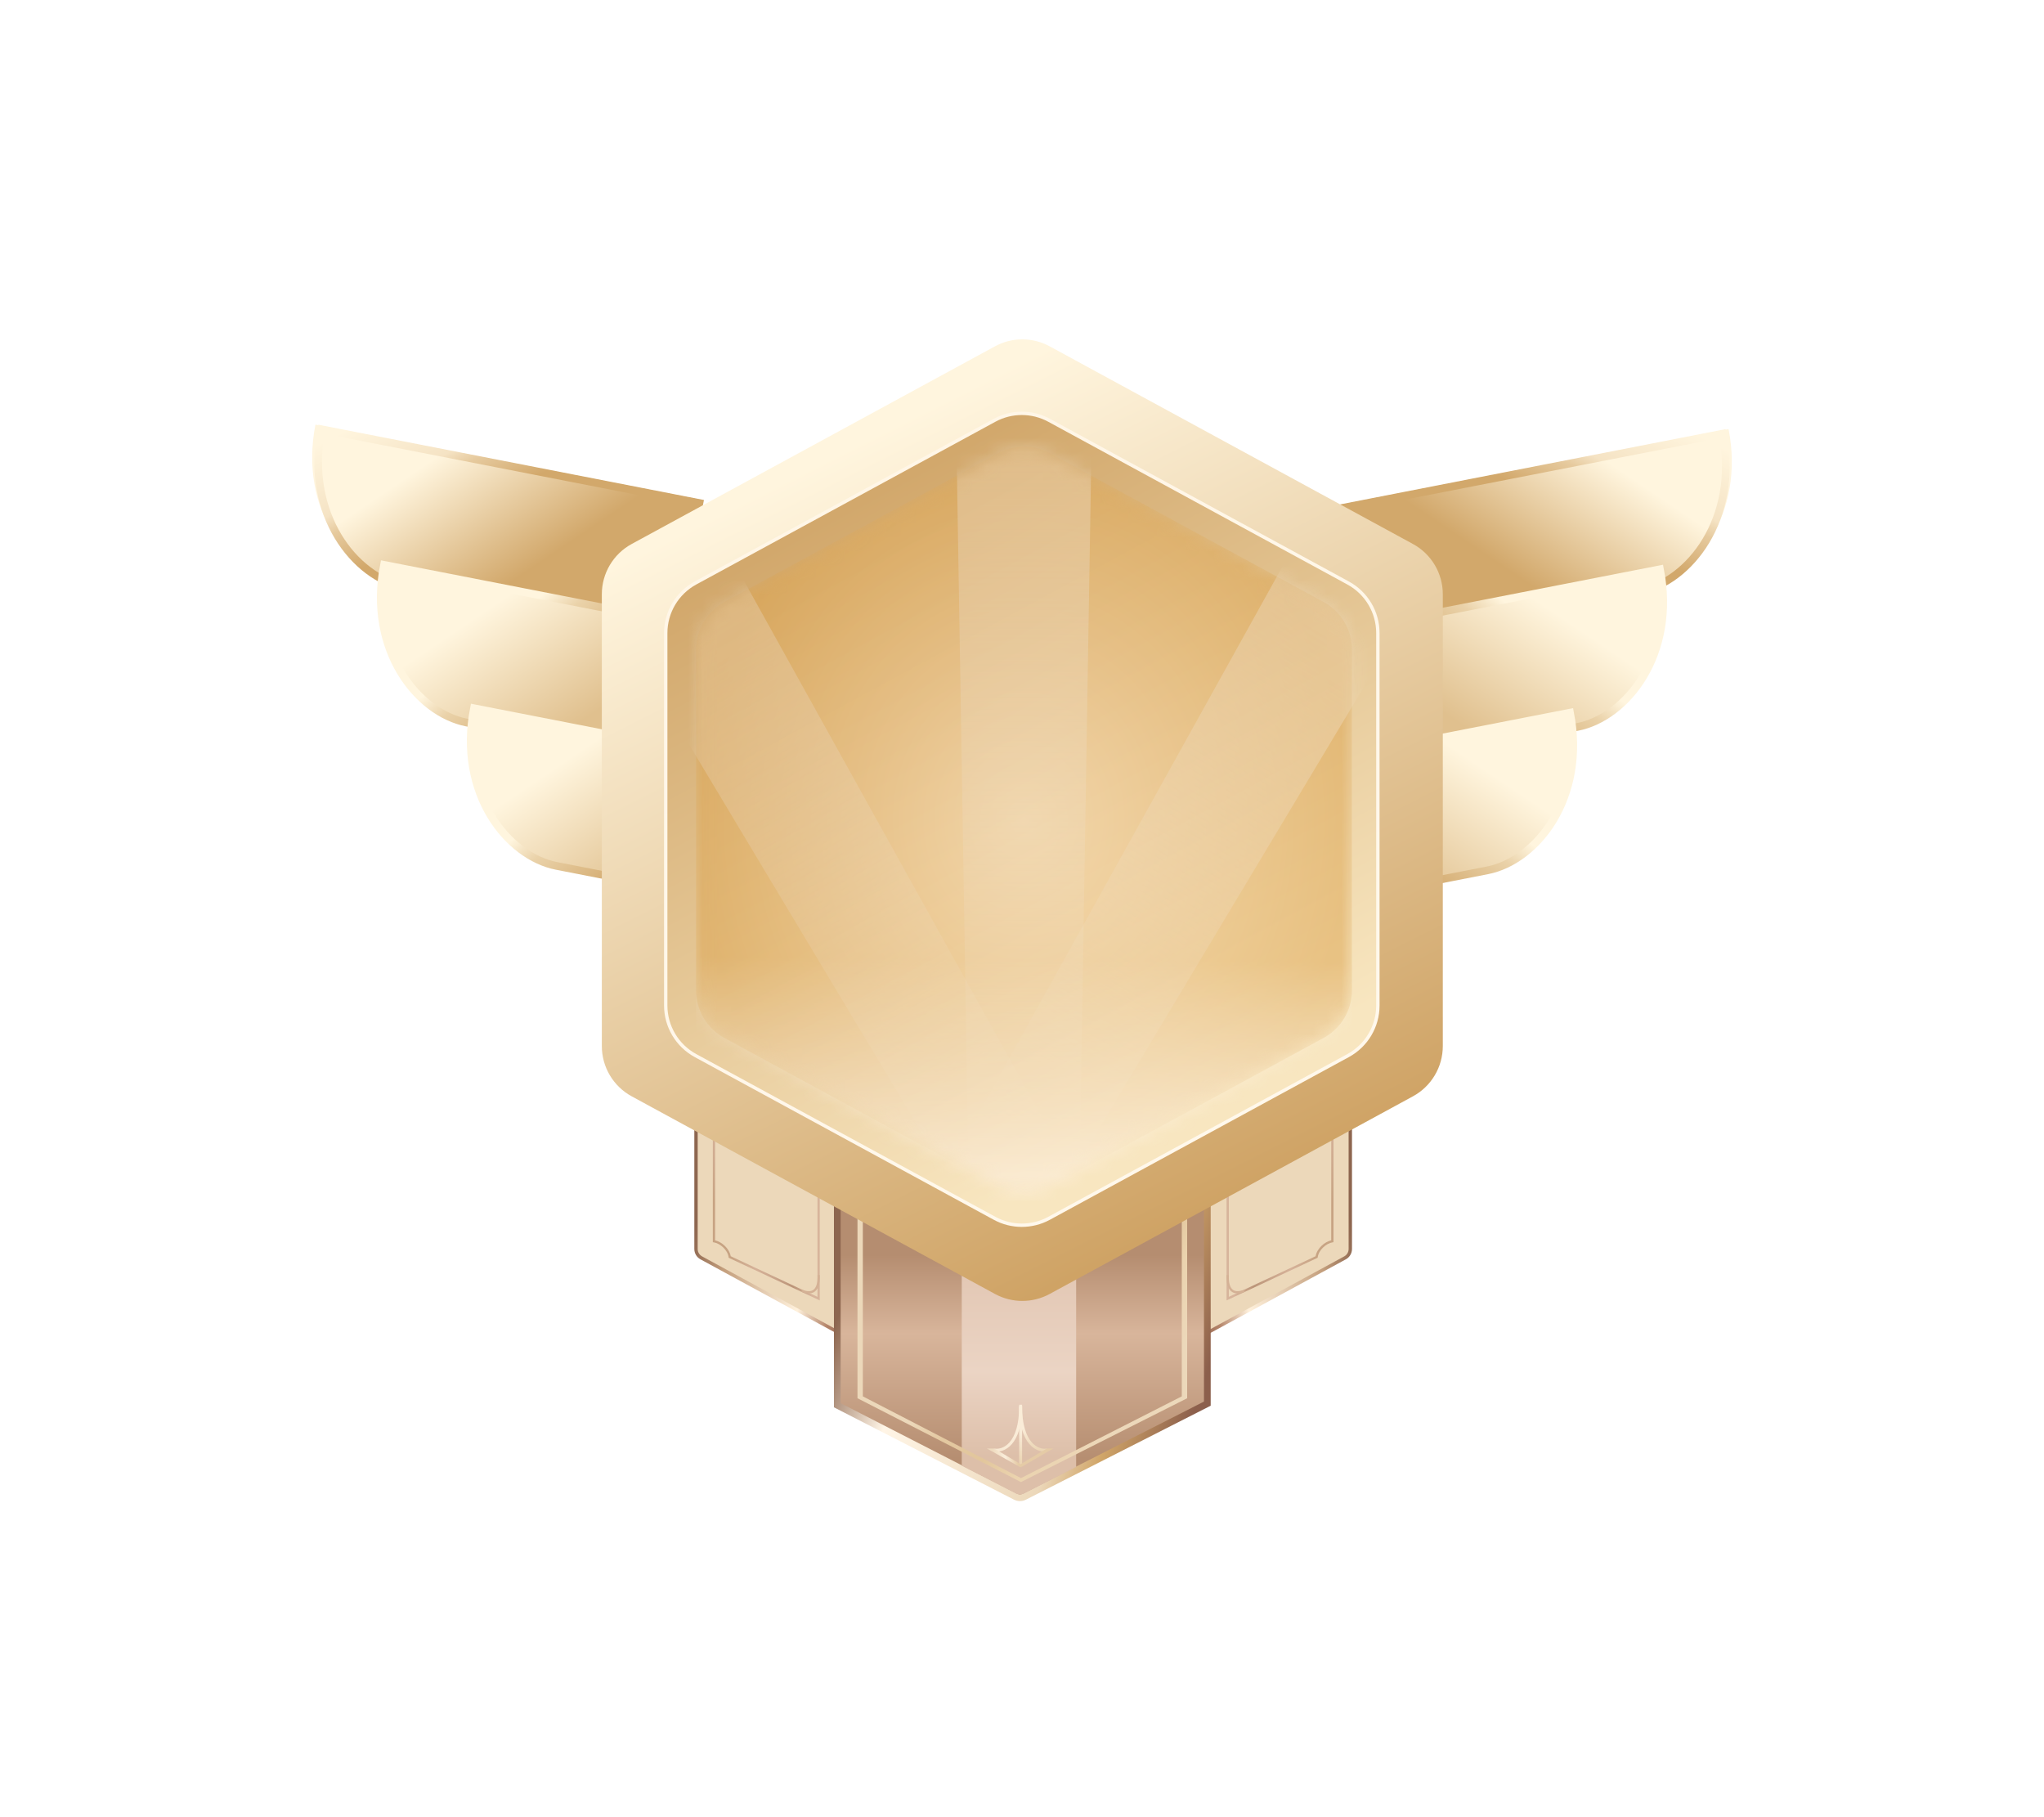 <svg width="144" height="128" viewBox="0 0 144 128" fill="none" xmlns="http://www.w3.org/2000/svg">
<g filter="url(#filter0_dd_1406_407)">
<path d="M47.677 43.4L49.552 33.795L22.222 28.46C21.05 34.463 24.591 38.893 28.039 39.566L47.677 43.4Z" fill="url(#paint0_linear_1406_407)"/>
<path d="M47.399 43.588L49.274 33.983L22.642 28.784C21.47 34.787 25.011 39.217 28.459 39.89L47.399 43.588Z" stroke="url(#paint1_linear_1406_407)" stroke-width="0.544"/>
<path d="M47.858 52.369L49.733 42.764L27.055 38.337C25.883 44.34 29.423 48.77 32.871 49.444L47.858 52.369Z" fill="url(#paint2_linear_1406_407)"/>
<path d="M47.858 52.369L49.733 42.764L27.055 38.337C25.883 44.34 29.423 48.77 32.871 49.444L47.858 52.369Z" stroke="url(#paint3_linear_1406_407)" stroke-width="0.544"/>
<path d="M54.195 62.469L56.07 52.864L33.392 48.437C32.22 54.44 35.761 58.87 39.209 59.543L54.195 62.469Z" fill="url(#paint4_linear_1406_407)"/>
<path d="M54.195 62.469L56.07 52.864L33.392 48.437C32.22 54.44 35.761 58.87 39.209 59.543L54.195 62.469Z" stroke="url(#paint5_linear_1406_407)" stroke-width="0.544"/>
<g filter="url(#filter1_d_1406_407)">
<path d="M49.034 86.527V65.502H61.239V93.585L49.406 87.151C49.177 87.027 49.034 86.787 49.034 86.527Z" fill="#ECD8BA"/>
<path d="M49.034 86.527V65.502H61.239V93.585L49.406 87.151C49.177 87.027 49.034 86.787 49.034 86.527Z" stroke="url(#paint6_linear_1406_407)" stroke-width="0.237"/>
</g>
<path fill-rule="evenodd" clip-rule="evenodd" d="M50.378 85.916V76.166H50.219V86.048L50.286 86.059C50.505 86.095 50.748 86.225 50.948 86.415C51.146 86.604 51.294 86.846 51.33 87.102L51.336 87.144L57.751 90.148V79.419H57.592V89.899L51.48 87.036C51.428 86.754 51.264 86.497 51.057 86.3C50.858 86.111 50.614 85.971 50.378 85.916Z" fill="url(#paint7_linear_1406_407)"/>
<path fill-rule="evenodd" clip-rule="evenodd" d="M57.583 89.319C57.754 89.03 57.764 88.62 57.751 88.356L57.593 88.363C57.606 88.627 57.592 88.994 57.447 89.239C57.377 89.357 57.277 89.445 57.134 89.481C56.989 89.517 56.788 89.503 56.511 89.395L56.454 89.543C56.748 89.658 56.984 89.682 57.173 89.634C57.364 89.586 57.496 89.468 57.583 89.319Z" fill="#D4B195"/>
<g filter="url(#filter2_d_1406_407)">
<path d="M95.129 86.527V65.502H82.924V93.585L94.757 87.151C94.986 87.027 95.129 86.787 95.129 86.527Z" fill="#ECD8BA"/>
<path d="M95.129 86.527V65.502H82.924V93.585L94.757 87.151C94.986 87.027 95.129 86.787 95.129 86.527Z" stroke="url(#paint8_linear_1406_407)" stroke-width="0.237"/>
</g>
<path fill-rule="evenodd" clip-rule="evenodd" d="M93.785 85.916V76.166H93.944V86.048L93.878 86.059C93.658 86.095 93.415 86.225 93.216 86.415C93.017 86.604 92.87 86.846 92.833 87.102L92.827 87.144L86.412 90.148V79.419H86.571V89.899L92.683 87.036C92.735 86.754 92.899 86.497 93.106 86.3C93.305 86.111 93.549 85.971 93.785 85.916Z" fill="url(#paint9_linear_1406_407)"/>
<path fill-rule="evenodd" clip-rule="evenodd" d="M86.58 89.319C86.409 89.03 86.399 88.62 86.412 88.356L86.571 88.363C86.558 88.627 86.572 88.994 86.716 89.239C86.787 89.357 86.886 89.445 87.029 89.481C87.174 89.517 87.375 89.503 87.652 89.395L87.709 89.543C87.415 89.658 87.179 89.682 86.99 89.634C86.799 89.586 86.668 89.468 86.58 89.319Z" fill="#D4B195"/>
<path d="M96.323 43.711L94.448 34.106L121.778 28.77C122.95 34.774 119.409 39.204 115.961 39.877L96.323 43.711Z" fill="url(#paint10_linear_1406_407)"/>
<path d="M96.601 43.898L94.726 34.294L121.358 29.094C122.53 35.097 118.989 39.528 115.541 40.201L96.601 43.898Z" stroke="url(#paint11_linear_1406_407)" stroke-width="0.544"/>
<path d="M96.142 52.68L94.267 43.075L116.945 38.647C118.117 44.651 114.577 49.081 111.128 49.754L96.142 52.68Z" fill="url(#paint12_linear_1406_407)"/>
<path d="M96.142 52.68L94.267 43.075L116.945 38.647C118.117 44.651 114.577 49.081 111.128 49.754L96.142 52.68Z" stroke="url(#paint13_linear_1406_407)" stroke-width="0.544"/>
<path d="M89.805 62.779L87.93 53.174L110.608 48.747C111.78 54.75 108.239 59.18 104.791 59.854L89.805 62.779Z" fill="url(#paint14_linear_1406_407)"/>
<path d="M89.805 62.779L87.93 53.174L110.608 48.747C111.78 54.75 108.239 59.18 104.791 59.854L89.805 62.779Z" stroke="url(#paint15_linear_1406_407)" stroke-width="0.544"/>
<g filter="url(#filter3_d_1406_407)">
<path d="M58.988 64.316H85.057V97.42L72.167 103.973C71.972 104.072 71.741 104.071 71.546 103.972L58.988 97.534V64.316Z" fill="url(#paint16_linear_1406_407)"/>
<path d="M58.988 64.316H85.057V97.42L72.167 103.973C71.972 104.072 71.741 104.071 71.546 103.972L58.988 97.534V64.316Z" stroke="url(#paint17_linear_1406_407)" stroke-width="0.474"/>
</g>
<path fill-rule="evenodd" clip-rule="evenodd" d="M75.814 101.882L72.167 103.736C71.972 103.835 71.741 103.835 71.546 103.735L67.757 101.792V77.588H75.814V101.882Z" fill="url(#paint18_linear_1406_407)"/>
<path fill-rule="evenodd" clip-rule="evenodd" d="M60.41 82.09H60.787V96.906L71.929 102.665L83.257 96.906V82.09H83.635V97.04L71.927 102.945L60.41 97.039V82.09Z" fill="url(#paint19_linear_1406_407)"/>
<path fill-rule="evenodd" clip-rule="evenodd" d="M72.006 97.494V101.794H71.8V97.494H72.006Z" fill="url(#paint20_linear_1406_407)"/>
<path fill-rule="evenodd" clip-rule="evenodd" d="M71.286 100.268C70.876 100.741 70.376 100.847 70.032 100.789L70.066 100.586C70.34 100.632 70.768 100.552 71.13 100.134C71.494 99.714 71.8 98.944 71.8 97.598H72.006C72.006 98.971 71.694 99.797 71.286 100.268Z" fill="url(#paint21_linear_1406_407)"/>
<path fill-rule="evenodd" clip-rule="evenodd" d="M72.521 100.268C72.931 100.741 73.43 100.847 73.774 100.789L73.74 100.586C73.466 100.632 73.039 100.552 72.676 100.134C72.312 99.714 72.006 98.944 72.006 97.598H71.8C71.8 98.971 72.112 99.797 72.521 100.268Z" fill="url(#paint22_linear_1406_407)"/>
<path fill-rule="evenodd" clip-rule="evenodd" d="M71.86 101.887L69.534 100.583L70.049 100.583L71.903 101.68L73.757 100.574H74.212L71.945 101.887C71.918 101.899 71.887 101.899 71.86 101.887Z" fill="url(#paint23_linear_1406_407)"/>
<g filter="url(#filter4_d_1406_407)">
<path d="M70.097 21.047L44.502 34.971C43.206 35.676 42.399 37.034 42.399 38.51L42.399 70.337C42.399 71.813 43.206 73.171 44.502 73.876L70.097 87.799C71.297 88.452 72.747 88.452 73.948 87.799L99.542 73.876C100.839 73.171 101.646 71.813 101.646 70.337L101.646 38.51C101.646 37.034 100.839 35.676 99.542 34.971L73.948 21.047C72.747 20.394 71.297 20.394 70.097 21.047Z" fill="url(#paint24_linear_1406_407)"/>
<path d="M70.069 26.256L48.997 37.719C47.706 38.422 46.901 39.774 46.901 41.245L46.901 67.48C46.901 68.951 47.706 70.303 48.997 71.006L70.069 82.469C71.265 83.119 72.709 83.119 73.905 82.469L94.976 71.006C96.268 70.303 97.072 68.951 97.072 67.48L97.072 41.245C97.072 39.774 96.268 38.422 94.976 37.719L73.905 26.256C72.709 25.606 71.265 25.606 70.069 26.256Z" fill="url(#paint25_linear_1406_407)"/>
<g filter="url(#filter5_f_1406_407)">
<path d="M70.069 26.256L48.997 37.719C47.706 38.422 46.901 39.774 46.901 41.245L46.901 67.48C46.901 68.951 47.706 70.303 48.997 71.006L70.069 82.469C71.265 83.119 72.709 83.119 73.905 82.469L94.976 71.006C96.268 70.303 97.072 68.951 97.072 67.48L97.072 41.245C97.072 39.774 96.268 38.422 94.976 37.719L73.905 26.256C72.709 25.606 71.265 25.606 70.069 26.256Z" stroke="url(#paint26_linear_1406_407)" stroke-width="0.237"/>
</g>
<g opacity="0.5">
<mask id="mask0_1406_407" style="mask-type:alpha" maskUnits="userSpaceOnUse" x="49" y="28" width="47" height="53">
<path d="M70.318 28.575L51.029 39.058C49.8 39.726 49.034 41.014 49.034 42.413L49.034 66.407C49.034 67.806 49.8 69.094 51.029 69.762L70.318 80.245C71.455 80.863 72.827 80.863 73.964 80.245L93.252 69.762C94.482 69.094 95.247 67.806 95.247 66.407L95.247 42.413C95.247 41.014 94.482 39.726 93.252 39.058L73.964 28.575C72.827 27.957 71.455 27.957 70.318 28.575Z" fill="#A6D3DE"/>
</mask>
<g mask="url(#mask0_1406_407)">
<path d="M70.318 28.575L51.029 39.058C49.8 39.726 49.034 41.014 49.034 42.413L49.034 66.407C49.034 67.806 49.8 69.094 51.029 69.762L70.318 80.245C71.455 80.863 72.827 80.863 73.964 80.245L93.252 69.762C94.482 69.094 95.247 67.806 95.247 66.407L95.247 42.413C95.247 41.014 94.482 39.726 93.252 39.058L73.964 28.575C72.827 27.957 71.455 27.957 70.318 28.575Z" fill="url(#paint27_radial_1406_407)"/>
<path opacity="0.5" d="M68.278 82.296L67.36 26.521H76.921L76.004 82.296H68.278Z" fill="url(#paint28_linear_1406_407)"/>
<path opacity="0.5" d="M68.155 81.802L39.473 33.959L47.754 29.178L74.846 77.939L68.155 81.802Z" fill="url(#paint29_linear_1406_407)"/>
<path opacity="0.5" d="M67.358 77.939L94.45 29.178L102.731 33.958L74.049 81.801L67.358 77.939Z" fill="url(#paint30_linear_1406_407)"/>
<rect x="49.034" y="51.221" width="46.213" height="30.012" fill="url(#paint31_linear_1406_407)"/>
<g filter="url(#filter6_i_1406_407)">
<path d="M70.318 28.575L51.029 39.058C49.8 39.726 49.034 41.014 49.034 42.413L49.034 66.407C49.034 67.806 49.8 69.094 51.029 69.762L70.318 80.245C71.455 80.863 72.827 80.863 73.964 80.245L93.252 69.762C94.482 69.094 95.247 67.806 95.247 66.407L95.247 42.413C95.247 41.014 94.482 39.726 93.252 39.058L73.964 28.575C72.827 27.957 71.455 27.957 70.318 28.575Z" fill="#6052B4" fill-opacity="0.01"/>
</g>
</g>
</g>
</g>
</g>
<defs>
<filter id="filter0_dd_1406_407" x="0.229" y="0.243" width="143.542" height="127.255" filterUnits="userSpaceOnUse" color-interpolation-filters="sRGB">
<feFlood flood-opacity="0" result="BackgroundImageFix"/>
<feColorMatrix in="SourceAlpha" type="matrix" values="0 0 0 0 0 0 0 0 0 0 0 0 0 0 0 0 0 0 127 0" result="hardAlpha"/>
<feOffset/>
<feGaussianBlur stdDeviation="3.627"/>
<feColorMatrix type="matrix" values="0 0 0 0 0.992 0 0 0 0 0.802 0 0 0 0 0.516 0 0 0 1 0"/>
<feBlend mode="normal" in2="BackgroundImageFix" result="effect1_dropShadow_1406_407"/>
<feColorMatrix in="SourceAlpha" type="matrix" values="0 0 0 0 0 0 0 0 0 0 0 0 0 0 0 0 0 0 127 0" result="hardAlpha"/>
<feOffset dy="1.451"/>
<feGaussianBlur stdDeviation="10.882"/>
<feColorMatrix type="matrix" values="0 0 0 0 1 0 0 0 0 0.723 0 0 0 0 0.467 0 0 0 0.6 0"/>
<feBlend mode="normal" in2="effect1_dropShadow_1406_407" result="effect2_dropShadow_1406_407"/>
<feBlend mode="normal" in="SourceGraphic" in2="effect2_dropShadow_1406_407" result="shape"/>
</filter>
<filter id="filter1_d_1406_407" x="47.02" y="63.487" width="16.234" height="32.194" filterUnits="userSpaceOnUse" color-interpolation-filters="sRGB">
<feFlood flood-opacity="0" result="BackgroundImageFix"/>
<feColorMatrix in="SourceAlpha" type="matrix" values="0 0 0 0 0 0 0 0 0 0 0 0 0 0 0 0 0 0 127 0" result="hardAlpha"/>
<feOffset/>
<feGaussianBlur stdDeviation="0.948"/>
<feColorMatrix type="matrix" values="0 0 0 0 0.7 0 0 0 0 0.562 0 0 0 0 0.324 0 0 0 0.78 0"/>
<feBlend mode="normal" in2="BackgroundImageFix" result="effect1_dropShadow_1406_407"/>
<feBlend mode="normal" in="SourceGraphic" in2="effect1_dropShadow_1406_407" result="shape"/>
</filter>
<filter id="filter2_d_1406_407" x="80.909" y="63.487" width="16.234" height="32.194" filterUnits="userSpaceOnUse" color-interpolation-filters="sRGB">
<feFlood flood-opacity="0" result="BackgroundImageFix"/>
<feColorMatrix in="SourceAlpha" type="matrix" values="0 0 0 0 0 0 0 0 0 0 0 0 0 0 0 0 0 0 127 0" result="hardAlpha"/>
<feOffset/>
<feGaussianBlur stdDeviation="0.948"/>
<feColorMatrix type="matrix" values="0 0 0 0 0.7 0 0 0 0 0.562 0 0 0 0 0.324 0 0 0 0.78 0"/>
<feBlend mode="normal" in2="BackgroundImageFix" result="effect1_dropShadow_1406_407"/>
<feBlend mode="normal" in="SourceGraphic" in2="effect1_dropShadow_1406_407" result="shape"/>
</filter>
<filter id="filter3_d_1406_407" x="56.855" y="62.184" width="30.334" height="43.995" filterUnits="userSpaceOnUse" color-interpolation-filters="sRGB">
<feFlood flood-opacity="0" result="BackgroundImageFix"/>
<feColorMatrix in="SourceAlpha" type="matrix" values="0 0 0 0 0 0 0 0 0 0 0 0 0 0 0 0 0 0 127 0" result="hardAlpha"/>
<feOffset/>
<feGaussianBlur stdDeviation="0.948"/>
<feColorMatrix type="matrix" values="0 0 0 0 0.7 0 0 0 0 0.562 0 0 0 0 0.324 0 0 0 0.78 0"/>
<feBlend mode="normal" in2="BackgroundImageFix" result="effect1_dropShadow_1406_407"/>
<feBlend mode="normal" in="SourceGraphic" in2="effect1_dropShadow_1406_407" result="shape"/>
</filter>
<filter id="filter4_d_1406_407" x="40.977" y="20.557" width="62.091" height="71.05" filterUnits="userSpaceOnUse" color-interpolation-filters="sRGB">
<feFlood flood-opacity="0" result="BackgroundImageFix"/>
<feColorMatrix in="SourceAlpha" type="matrix" values="0 0 0 0 0 0 0 0 0 0 0 0 0 0 0 0 0 0 127 0" result="hardAlpha"/>
<feOffset dy="1.896"/>
<feGaussianBlur stdDeviation="0.711"/>
<feColorMatrix type="matrix" values="0 0 0 0 0.438 0 0 0 0 0.287 0 0 0 0 0.111 0 0 0 0.6 0"/>
<feBlend mode="normal" in2="BackgroundImageFix" result="effect1_dropShadow_1406_407"/>
<feBlend mode="normal" in="SourceGraphic" in2="effect1_dropShadow_1406_407" result="shape"/>
</filter>
<filter id="filter5_f_1406_407" x="46.712" y="25.579" width="50.55" height="57.568" filterUnits="userSpaceOnUse" color-interpolation-filters="sRGB">
<feFlood flood-opacity="0" result="BackgroundImageFix"/>
<feBlend mode="normal" in="SourceGraphic" in2="BackgroundImageFix" result="shape"/>
<feGaussianBlur stdDeviation="0.036" result="effect1_foregroundBlur_1406_407"/>
</filter>
<filter id="filter6_i_1406_407" x="49.034" y="28.111" width="46.213" height="52.598" filterUnits="userSpaceOnUse" color-interpolation-filters="sRGB">
<feFlood flood-opacity="0" result="BackgroundImageFix"/>
<feBlend mode="normal" in="SourceGraphic" in2="BackgroundImageFix" result="shape"/>
<feColorMatrix in="SourceAlpha" type="matrix" values="0 0 0 0 0 0 0 0 0 0 0 0 0 0 0 0 0 0 127 0" result="hardAlpha"/>
<feOffset/>
<feGaussianBlur stdDeviation="1.594"/>
<feComposite in2="hardAlpha" operator="arithmetic" k2="-1" k3="1"/>
<feColorMatrix type="matrix" values="0 0 0 0 0.458 0 0 0 0 0.257 0 0 0 0 0.071 0 0 0 1 0"/>
<feBlend mode="normal" in2="shape" result="effect1_innerShadow_1406_407"/>
</filter>
<linearGradient id="paint0_linear_1406_407" x1="34.221" y1="40.773" x2="27.672" y2="31.047" gradientUnits="userSpaceOnUse">
<stop stop-color="#D2A86B"/>
<stop offset="0.875" stop-color="#FFF5DE"/>
</linearGradient>
<linearGradient id="paint1_linear_1406_407" x1="23.976" y1="29.044" x2="29.838" y2="40.16" gradientUnits="userSpaceOnUse">
<stop stop-color="#FFF5DE"/>
<stop offset="0.379" stop-color="#F5E3C4"/>
<stop offset="0.481" stop-color="#E6CA9E"/>
<stop offset="0.729" stop-color="#D2A86B"/>
</linearGradient>
<linearGradient id="paint2_linear_1406_407" x1="39.053" y1="50.65" x2="32.504" y2="40.924" gradientUnits="userSpaceOnUse">
<stop stop-color="#E0C08E"/>
<stop offset="0.875" stop-color="#FFF5DE"/>
</linearGradient>
<linearGradient id="paint3_linear_1406_407" x1="28.389" y1="38.597" x2="41.569" y2="54.245" gradientUnits="userSpaceOnUse">
<stop stop-color="#FFF5DE"/>
<stop offset="0.379" stop-color="#FFF5DE"/>
<stop offset="0.481" stop-color="#EAD2A9"/>
<stop offset="0.729" stop-color="#D2A86B"/>
</linearGradient>
<linearGradient id="paint4_linear_1406_407" x1="45.391" y1="60.75" x2="38.842" y2="51.024" gradientUnits="userSpaceOnUse">
<stop stop-color="#E0C08E"/>
<stop offset="0.875" stop-color="#FFF5DE"/>
</linearGradient>
<linearGradient id="paint5_linear_1406_407" x1="34.726" y1="48.697" x2="47.907" y2="64.344" gradientUnits="userSpaceOnUse">
<stop stop-color="#FFF5DE"/>
<stop offset="0.379" stop-color="#FFF5DE"/>
<stop offset="0.481" stop-color="#EAD2A9"/>
<stop offset="0.729" stop-color="#D2A86B"/>
</linearGradient>
<linearGradient id="paint6_linear_1406_407" x1="49.034" y1="84.642" x2="61.565" y2="87.473" gradientUnits="userSpaceOnUse">
<stop stop-color="#8D664F"/>
<stop offset="0.209" stop-color="#C49F7D"/>
<stop offset="0.648" stop-color="#FFF1DC"/>
<stop offset="0.828" stop-color="#B38368"/>
<stop offset="0.972" stop-color="#8C5F4C"/>
</linearGradient>
<linearGradient id="paint7_linear_1406_407" x1="50.575" y1="84.224" x2="55.107" y2="82.872" gradientUnits="userSpaceOnUse">
<stop stop-color="#C7A383"/>
<stop offset="0.31" stop-color="#D5B198"/>
<stop offset="0.524" stop-color="#CBA68C"/>
<stop offset="0.772" stop-color="#BB9478"/>
<stop offset="1" stop-color="#D7B49B"/>
</linearGradient>
<linearGradient id="paint8_linear_1406_407" x1="95.129" y1="84.642" x2="82.598" y2="87.473" gradientUnits="userSpaceOnUse">
<stop stop-color="#8D664F"/>
<stop offset="0.209" stop-color="#C49F7D"/>
<stop offset="0.648" stop-color="#FFF1DC"/>
<stop offset="0.828" stop-color="#B38368"/>
<stop offset="0.972" stop-color="#8C5F4C"/>
</linearGradient>
<linearGradient id="paint9_linear_1406_407" x1="93.588" y1="84.224" x2="89.056" y2="82.872" gradientUnits="userSpaceOnUse">
<stop stop-color="#C7A383"/>
<stop offset="0.31" stop-color="#D5B198"/>
<stop offset="0.524" stop-color="#CBA68C"/>
<stop offset="0.772" stop-color="#BB9478"/>
<stop offset="1" stop-color="#D7B49B"/>
</linearGradient>
<linearGradient id="paint10_linear_1406_407" x1="109.779" y1="41.084" x2="116.328" y2="31.358" gradientUnits="userSpaceOnUse">
<stop stop-color="#D2A86B"/>
<stop offset="0.875" stop-color="#FFF5DE"/>
</linearGradient>
<linearGradient id="paint11_linear_1406_407" x1="120.024" y1="29.355" x2="114.162" y2="40.47" gradientUnits="userSpaceOnUse">
<stop stop-color="#FFF5DE"/>
<stop offset="0.379" stop-color="#F5E3C4"/>
<stop offset="0.481" stop-color="#E6CA9E"/>
<stop offset="0.729" stop-color="#D2A86B"/>
</linearGradient>
<linearGradient id="paint12_linear_1406_407" x1="104.947" y1="50.961" x2="111.496" y2="41.235" gradientUnits="userSpaceOnUse">
<stop stop-color="#E0C08E"/>
<stop offset="0.875" stop-color="#FFF5DE"/>
</linearGradient>
<linearGradient id="paint13_linear_1406_407" x1="115.611" y1="38.908" x2="102.431" y2="54.555" gradientUnits="userSpaceOnUse">
<stop stop-color="#FFF5DE"/>
<stop offset="0.379" stop-color="#FFF5DE"/>
<stop offset="0.481" stop-color="#EAD2A9"/>
<stop offset="0.729" stop-color="#D2A86B"/>
</linearGradient>
<linearGradient id="paint14_linear_1406_407" x1="98.609" y1="61.06" x2="105.158" y2="51.334" gradientUnits="userSpaceOnUse">
<stop stop-color="#E0C08E"/>
<stop offset="0.875" stop-color="#FFF5DE"/>
</linearGradient>
<linearGradient id="paint15_linear_1406_407" x1="109.274" y1="49.007" x2="96.093" y2="64.655" gradientUnits="userSpaceOnUse">
<stop stop-color="#FFF5DE"/>
<stop offset="0.379" stop-color="#FFF5DE"/>
<stop offset="0.481" stop-color="#EAD2A9"/>
<stop offset="0.729" stop-color="#D2A86B"/>
</linearGradient>
<linearGradient id="paint16_linear_1406_407" x1="72.022" y1="81.854" x2="72.022" y2="104.131" gradientUnits="userSpaceOnUse">
<stop stop-color="#B58D70"/>
<stop offset="0.229" stop-color="#B58D70"/>
<stop offset="0.477" stop-color="#D8B59B"/>
<stop offset="0.883" stop-color="#B58D70"/>
<stop offset="1" stop-color="#B58D70"/>
</linearGradient>
<linearGradient id="paint17_linear_1406_407" x1="58.988" y1="91.452" x2="84.197" y2="100.033" gradientUnits="userSpaceOnUse">
<stop stop-color="#8D664F"/>
<stop offset="0.209" stop-color="#FFF5E6"/>
<stop offset="0.648" stop-color="#ECD8BA"/>
<stop offset="0.78" stop-color="#D0A568"/>
<stop offset="0.972" stop-color="#8C5F4C"/>
</linearGradient>
<linearGradient id="paint18_linear_1406_407" x1="71.785" y1="77.588" x2="71.785" y2="103.81" gradientUnits="userSpaceOnUse">
<stop stop-color="#DDBFA9"/>
<stop offset="0.222" stop-color="#DDBFA9"/>
<stop offset="0.67" stop-color="#EBD4C4"/>
<stop offset="0.899" stop-color="#DDBFA9"/>
<stop offset="1" stop-color="#DDBFA9"/>
</linearGradient>
<linearGradient id="paint19_linear_1406_407" x1="82.539" y1="94.494" x2="73.029" y2="87.125" gradientUnits="userSpaceOnUse">
<stop stop-color="#ECD8BA"/>
<stop offset="0.31" stop-color="#EBD3AE"/>
<stop offset="0.524" stop-color="#E2C69C"/>
<stop offset="0.772" stop-color="#E3C8A0"/>
<stop offset="1" stop-color="#ECD8BA"/>
</linearGradient>
<linearGradient id="paint20_linear_1406_407" x1="71.903" y1="97.494" x2="71.903" y2="101.511" gradientUnits="userSpaceOnUse">
<stop stop-color="#FAECD8"/>
<stop offset="0.492" stop-color="#F9EBD7"/>
<stop offset="1" stop-color="#ECD5B4"/>
</linearGradient>
<linearGradient id="paint21_linear_1406_407" x1="71.019" y1="97.598" x2="71.019" y2="100.803" gradientUnits="userSpaceOnUse">
<stop stop-color="#F9EBD7"/>
<stop offset="0.479" stop-color="#FAEDD9"/>
<stop offset="1" stop-color="#F8E9D4"/>
</linearGradient>
<linearGradient id="paint22_linear_1406_407" x1="72.787" y1="97.598" x2="72.787" y2="100.803" gradientUnits="userSpaceOnUse">
<stop stop-color="#FAEDD8"/>
<stop offset="0.479" stop-color="#FAECD8"/>
<stop offset="1" stop-color="#EAD4B2"/>
</linearGradient>
<linearGradient id="paint23_linear_1406_407" x1="71.654" y1="101.026" x2="68.981" y2="101.343" gradientUnits="userSpaceOnUse">
<stop stop-color="#E5CBA6"/>
<stop offset="0.31" stop-color="#FAEDDA"/>
<stop offset="0.524" stop-color="#F3E2C9"/>
<stop offset="0.614" stop-color="#EFDCC0"/>
<stop offset="1" stop-color="#EFDCC0"/>
</linearGradient>
<linearGradient id="paint24_linear_1406_407" x1="59.58" y1="28.295" x2="86.242" y2="81.262" gradientUnits="userSpaceOnUse">
<stop stop-color="#FFF5DE"/>
<stop offset="1" stop-color="#CFA365"/>
</linearGradient>
<linearGradient id="paint25_linear_1406_407" x1="59.343" y1="32.678" x2="82.331" y2="75.099" gradientUnits="userSpaceOnUse">
<stop stop-color="#D2A86C"/>
<stop offset="1" stop-color="#F8E6C0"/>
</linearGradient>
<linearGradient id="paint26_linear_1406_407" x1="61.832" y1="31.138" x2="86.597" y2="75.692" gradientUnits="userSpaceOnUse">
<stop stop-color="#FFF6E7"/>
<stop offset="1" stop-color="#FFF8EC"/>
</linearGradient>
<radialGradient id="paint27_radial_1406_407" cx="0" cy="0" r="1" gradientUnits="userSpaceOnUse" gradientTransform="translate(72.141 54.41) rotate(90) scale(26.826 23.106)">
<stop stop-color="#FFE4BA"/>
<stop offset="1" stop-color="#DEA44D"/>
</radialGradient>
<linearGradient id="paint28_linear_1406_407" x1="72.141" y1="26.521" x2="72.141" y2="82.296" gradientUnits="userSpaceOnUse">
<stop stop-color="white"/>
<stop offset="1" stop-color="#F2EDED" stop-opacity="0"/>
</linearGradient>
<linearGradient id="paint29_linear_1406_407" x1="43.613" y1="31.569" x2="71.5" y2="79.871" gradientUnits="userSpaceOnUse">
<stop stop-color="white"/>
<stop offset="1" stop-color="#F2EDED" stop-opacity="0"/>
</linearGradient>
<linearGradient id="paint30_linear_1406_407" x1="98.591" y1="31.568" x2="70.704" y2="79.87" gradientUnits="userSpaceOnUse">
<stop stop-color="white"/>
<stop offset="1" stop-color="#F2EDED" stop-opacity="0"/>
</linearGradient>
<linearGradient id="paint31_linear_1406_407" x1="72.141" y1="64.235" x2="72.001" y2="79.373" gradientUnits="userSpaceOnUse">
<stop stop-color="white" stop-opacity="0"/>
<stop offset="1" stop-color="#FFF1E3"/>
</linearGradient>
</defs>
</svg>
